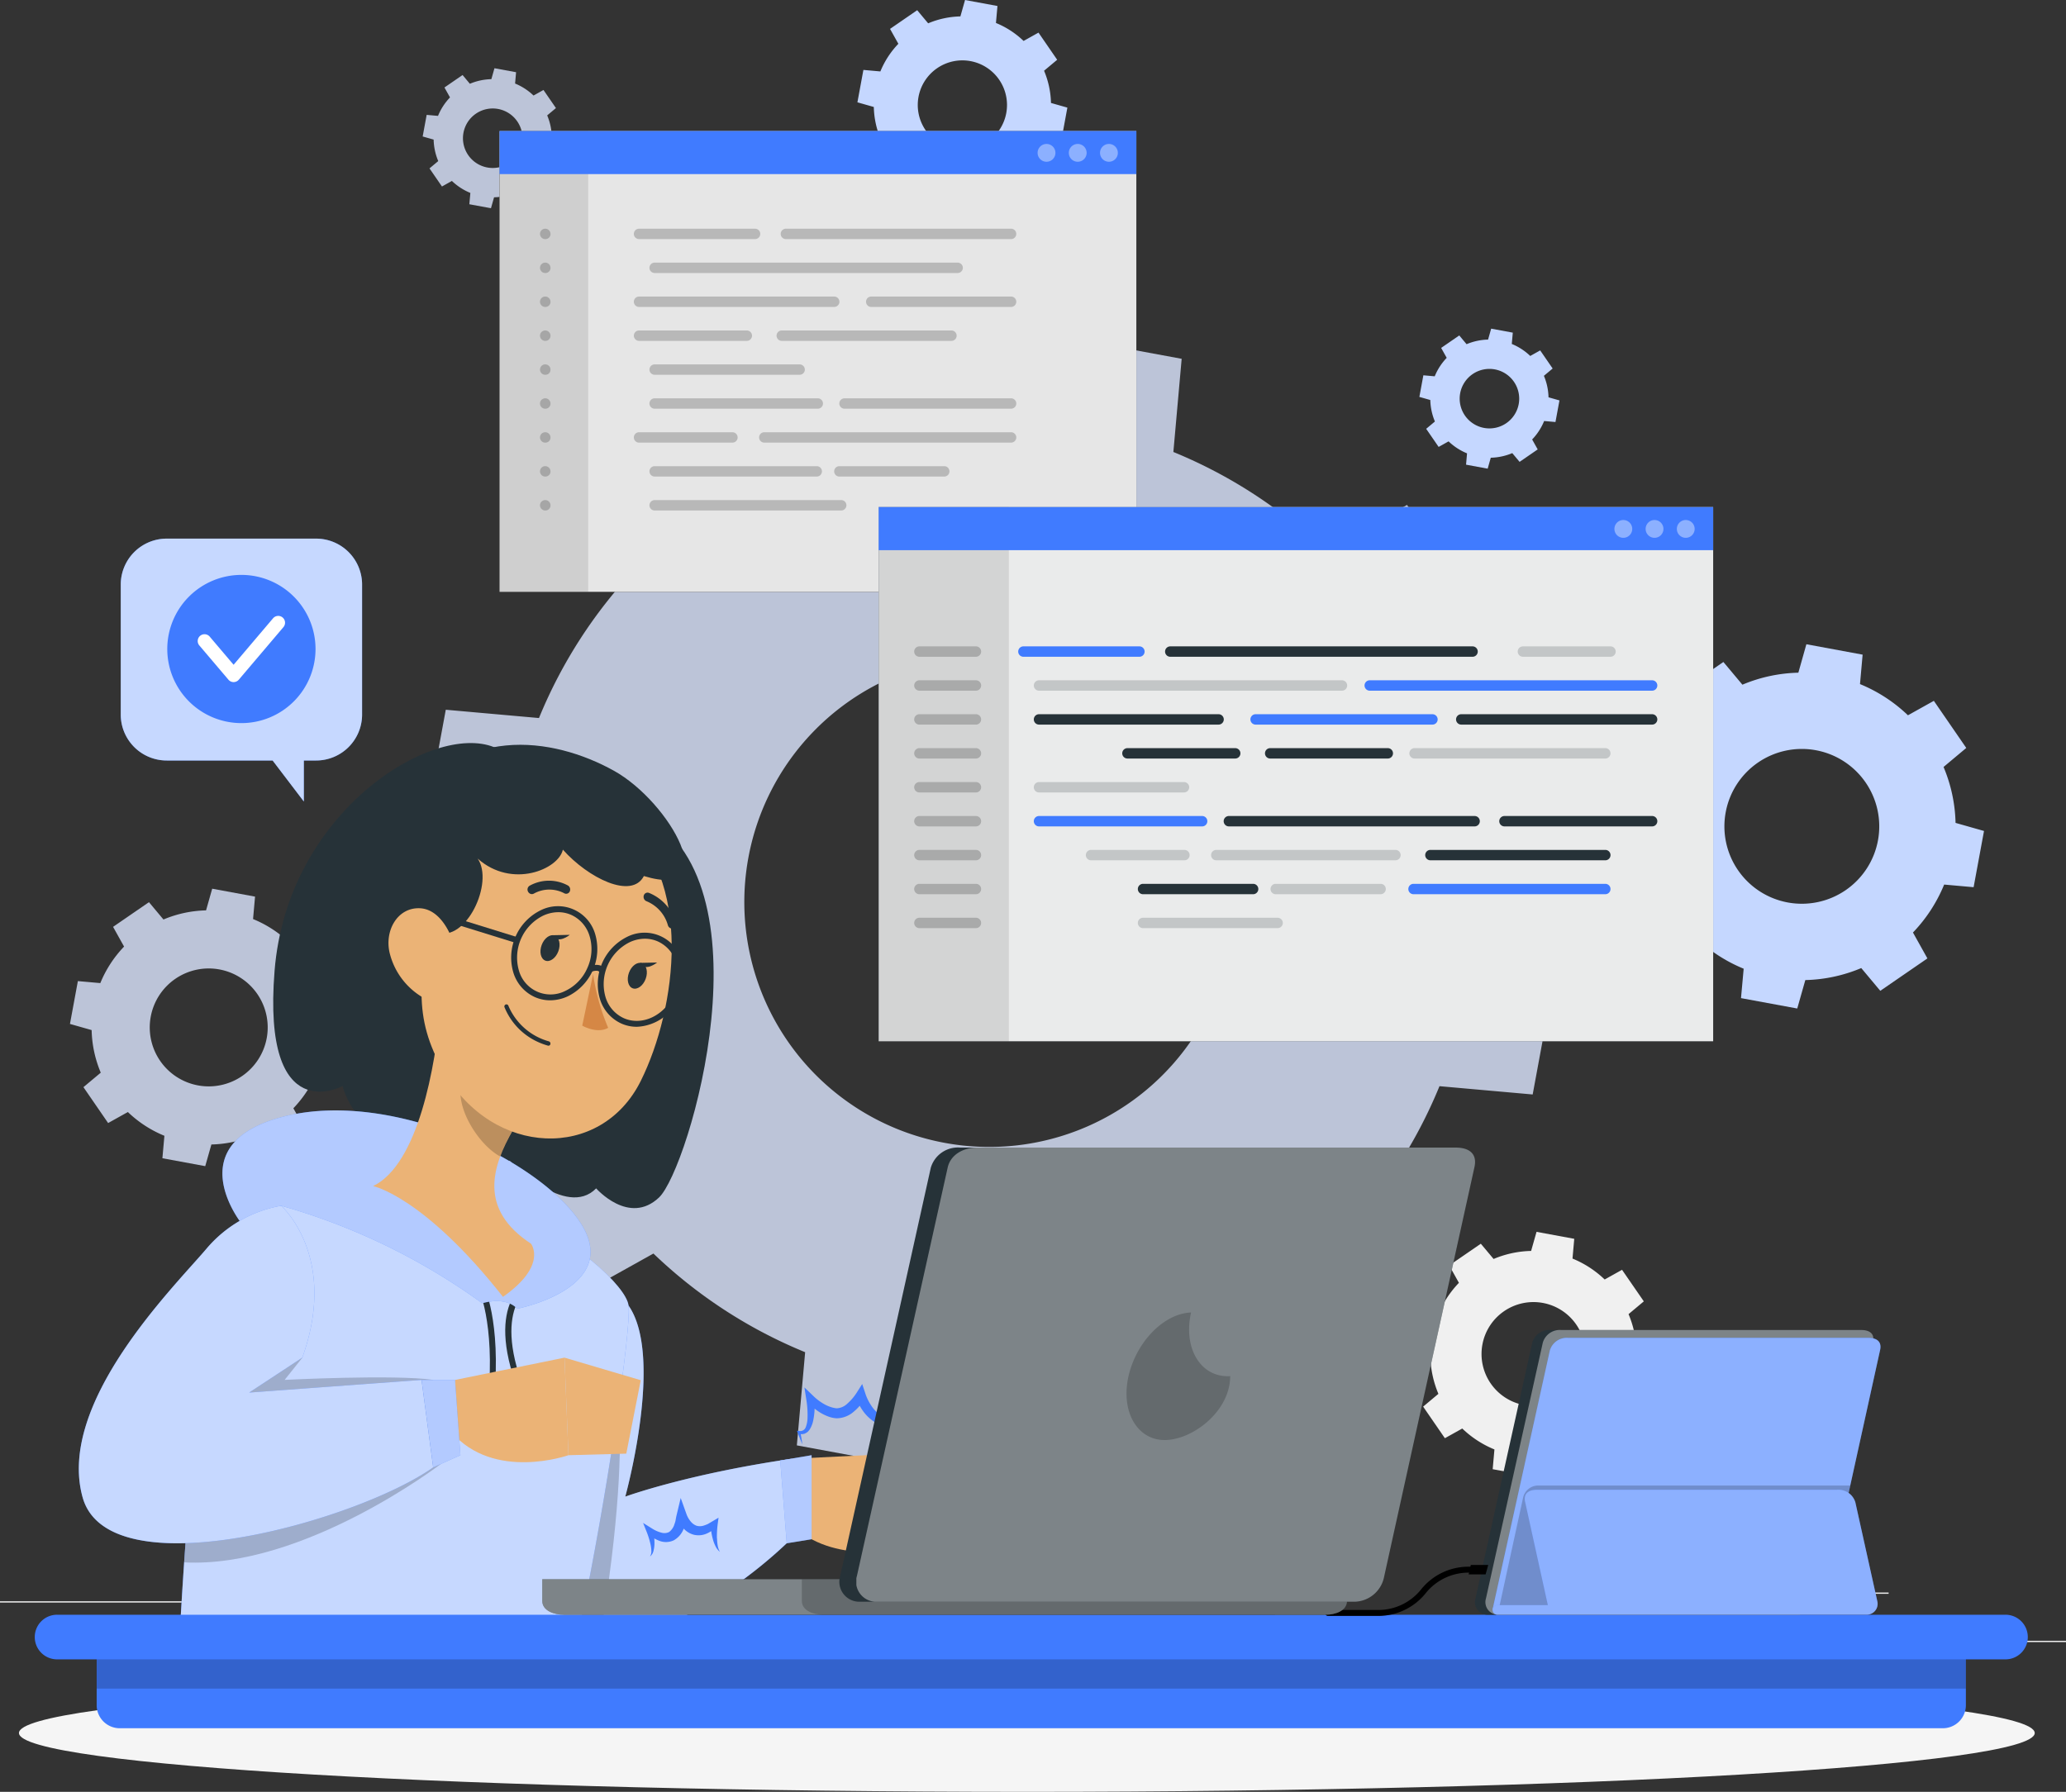 <svg xmlns="http://www.w3.org/2000/svg" xmlns:xlink="http://www.w3.org/1999/xlink" width="291" height="252.448" viewBox="0 0 291 252.448">
  <rect x="0" y="0" width="291" height="252.448" fill="#333333" stroke="none"/>
  <defs>
    <clipPath id="clip-path">
      <rect id="Rectángulo_37143" data-name="Rectángulo 37143" width="89.7" height="64.928" fill="none"/>
    </clipPath>
    <clipPath id="clip-path-2">
      <rect id="Rectángulo_37145" data-name="Rectángulo 37145" width="12.493" height="64.928" fill="none"/>
    </clipPath>
    <clipPath id="clip-path-3">
      <rect id="Rectángulo_37147" data-name="Rectángulo 37147" width="53.867" height="39.699" fill="none"/>
    </clipPath>
    <clipPath id="clip-path-4">
      <rect id="Rectángulo_37148" data-name="Rectángulo 37148" width="2.51" height="2.51" fill="none"/>
    </clipPath>
    <clipPath id="clip-path-6">
      <rect id="Rectángulo_37150" data-name="Rectángulo 37150" width="2.511" height="2.51" fill="none"/>
    </clipPath>
    <clipPath id="clip-path-7">
      <rect id="Rectángulo_37151" data-name="Rectángulo 37151" width="1.481" height="39.699" fill="none"/>
    </clipPath>
    <clipPath id="clip-path-8">
      <rect id="Rectángulo_37154" data-name="Rectángulo 37154" width="117.54" height="75.257" fill="none"/>
    </clipPath>
    <clipPath id="clip-path-9">
      <rect id="Rectángulo_37156" data-name="Rectángulo 37156" width="18.334" height="75.257" fill="none"/>
    </clipPath>
    <clipPath id="clip-path-10">
      <rect id="Rectángulo_37158" data-name="Rectángulo 37158" width="9.431" height="39.698" fill="none"/>
    </clipPath>
    <clipPath id="clip-path-11">
      <rect id="Rectángulo_37159" data-name="Rectángulo 37159" width="13.798" height="1.464" fill="none"/>
    </clipPath>
    <clipPath id="clip-path-12">
      <rect id="Rectángulo_37160" data-name="Rectángulo 37160" width="44.137" height="1.464" fill="none"/>
    </clipPath>
    <clipPath id="clip-path-13">
      <rect id="Rectángulo_37161" data-name="Rectángulo 37161" width="28.333" height="1.464" fill="none"/>
    </clipPath>
    <clipPath id="clip-path-14">
      <rect id="Rectángulo_37162" data-name="Rectángulo 37162" width="21.885" height="1.464" fill="none"/>
    </clipPath>
    <clipPath id="clip-path-15">
      <rect id="Rectángulo_37163" data-name="Rectángulo 37163" width="14.619" height="1.464" fill="none"/>
    </clipPath>
    <clipPath id="clip-path-16">
      <rect id="Rectángulo_37164" data-name="Rectángulo 37164" width="26.699" height="1.464" fill="none"/>
    </clipPath>
    <clipPath id="clip-path-17">
      <rect id="Rectángulo_37165" data-name="Rectángulo 37165" width="16.237" height="1.464" fill="none"/>
    </clipPath>
    <clipPath id="clip-path-18">
      <rect id="Rectángulo_37166" data-name="Rectángulo 37166" width="20.419" height="1.464" fill="none"/>
    </clipPath>
    <clipPath id="clip-path-22">
      <rect id="Rectángulo_37170" data-name="Rectángulo 37170" width="33.988" height="37.04" fill="none"/>
    </clipPath>
    <clipPath id="clip-path-23">
      <rect id="Rectángulo_37171" data-name="Rectángulo 37171" width="46.073" height="43.783" fill="none"/>
    </clipPath>
    <clipPath id="clip-path-24">
      <rect id="Rectángulo_37172" data-name="Rectángulo 37172" width="20.847" height="38.795" fill="none"/>
    </clipPath>
    <clipPath id="clip-path-25">
      <rect id="Rectángulo_37173" data-name="Rectángulo 37173" width="63.104" height="61.183" fill="none"/>
    </clipPath>
    <clipPath id="clip-path-26">
      <rect id="Rectángulo_37174" data-name="Rectángulo 37174" width="51.842" height="27.939" fill="none"/>
    </clipPath>
    <clipPath id="clip-path-27">
      <rect id="Rectángulo_37175" data-name="Rectángulo 37175" width="7.439" height="13.835" fill="none"/>
    </clipPath>
    <clipPath id="clip-path-28">
      <rect id="Rectángulo_37177" data-name="Rectángulo 37177" width="36.169" height="36.542" fill="none"/>
    </clipPath>
    <clipPath id="clip-path-29">
      <rect id="Rectángulo_37178" data-name="Rectángulo 37178" width="5.474" height="12.327" fill="none"/>
    </clipPath>
    <clipPath id="clip-path-30">
      <rect id="Rectángulo_37179" data-name="Rectángulo 37179" width="49.907" height="47.556" fill="none"/>
    </clipPath>
    <clipPath id="clip-path-31">
      <rect id="Rectángulo_37180" data-name="Rectángulo 37180" width="4.417" height="12.409" fill="none"/>
    </clipPath>
    <clipPath id="clip-path-32">
      <rect id="Rectángulo_37182" data-name="Rectángulo 37182" width="263.282" height="5.58" fill="none"/>
    </clipPath>
    <clipPath id="clip-path-33">
      <rect id="Rectángulo_37183" data-name="Rectángulo 37183" width="54.631" height="40.11" fill="none"/>
    </clipPath>
    <clipPath id="clip-path-34">
      <rect id="Rectángulo_37184" data-name="Rectángulo 37184" width="54.652" height="38.328" fill="none"/>
    </clipPath>
    <clipPath id="clip-path-35">
      <rect id="Rectángulo_37185" data-name="Rectángulo 37185" width="49.475" height="17.306" fill="none"/>
    </clipPath>
    <clipPath id="clip-path-36">
      <rect id="Rectángulo_37186" data-name="Rectángulo 37186" width="54.259" height="17.6" fill="none"/>
    </clipPath>
    <clipPath id="clip-path-37">
      <rect id="Rectángulo_37187" data-name="Rectángulo 37187" width="113.345" height="4.999" fill="none"/>
    </clipPath>
    <clipPath id="clip-path-38">
      <rect id="Rectángulo_37188" data-name="Rectángulo 37188" width="76.783" height="4.999" fill="none"/>
    </clipPath>
    <clipPath id="clip-path-39">
      <rect id="Rectángulo_37189" data-name="Rectángulo 37189" width="87.148" height="63.985" fill="none"/>
    </clipPath>
    <clipPath id="clip-path-40">
      <rect id="Rectángulo_37190" data-name="Rectángulo 37190" width="14.598" height="17.971" fill="none"/>
    </clipPath>
  </defs>
  <g id="Grupo_142061" data-name="Grupo 142061" transform="translate(-193.541 -1483.923)">
    <rect id="Rectángulo_37135" data-name="Rectángulo 37135" width="24.251" height="0.183" transform="translate(460.289 1715.09)" fill="#ebebeb"/>
    <rect id="Rectángulo_37136" data-name="Rectángulo 37136" width="6.365" height="0.183" transform="translate(391.28 1717.076)" fill="#ebebeb"/>
    <rect id="Rectángulo_37137" data-name="Rectángulo 37137" width="14.053" height="0.183" transform="translate(445.504 1708.291)" fill="#ebebeb"/>
    <rect id="Rectángulo_37138" data-name="Rectángulo 37138" width="31.625" height="0.183" transform="translate(193.541 1709.521)" fill="#ebebeb"/>
    <rect id="Rectángulo_37139" data-name="Rectángulo 37139" width="4.636" height="0.183" transform="translate(231.685 1709.521)" fill="#ebebeb"/>
    <rect id="Rectángulo_37140" data-name="Rectángulo 37140" width="68.588" height="0.182" transform="translate(251.392 1712.613)" fill="#ebebeb"/>
    <path id="Trazado_145110" data-name="Trazado 145110" d="M111.714,198.191l-10.138,8.479,14.446,20.994,11.542-6.44a68.058,68.058,0,0,0,21.369,13.9l-1.169,13.128,25.058,4.63,3.6-12.678a68.029,68.029,0,0,0,24.923-5.347L209.827,245l20.992-14.446-6.438-11.541a68.077,68.077,0,0,0,13.9-21.368l13.127,1.168,4.631-25.058-12.678-3.6a68.068,68.068,0,0,0-5.346-24.925l10.138-8.479-14.444-20.994-11.542,6.437a68.08,68.08,0,0,0-21.369-13.9l1.169-13.128-25.058-4.63-3.6,12.679a68.086,68.086,0,0,0-24.923,5.345L139.9,98.421l-20.994,14.446,6.437,11.544a68.049,68.049,0,0,0-13.9,21.367l-13.127-1.169-4.631,25.058,12.681,3.6a68.067,68.067,0,0,0,5.346,24.923M140.94,165.44A34.5,34.5,0,1,1,168.6,205.632,34.5,34.5,0,0,1,140.94,165.44" transform="translate(158.014 1439.308)" fill="#bcc4d8"/>
    <path id="Trazado_145111" data-name="Trazado 145111" d="M342.922,201.643l7.922,1.463,1.137-4.007a21.516,21.516,0,0,0,7.879-1.691l2.681,3.206,6.636-4.567-2.035-3.648a21.514,21.514,0,0,0,4.394-6.755l4.149.37,1.464-7.921-4.007-1.138a21.532,21.532,0,0,0-1.691-7.879l3.2-2.68-4.567-6.637-3.648,2.035a21.515,21.515,0,0,0-6.754-4.394l.37-4.149-7.922-1.465L351,155.794a21.552,21.552,0,0,0-7.88,1.69l-2.68-3.2-6.636,4.567,2.035,3.649a21.512,21.512,0,0,0-4.394,6.754l-4.149-.369-1.464,7.921,4.008,1.138a21.514,21.514,0,0,0,1.689,7.878l-3.2,2.681,4.566,6.637,3.648-2.036a21.522,21.522,0,0,0,6.755,4.394Zm-2.157-26.178a10.905,10.905,0,1,1,8.742,12.7,10.9,10.9,0,0,1-8.742-12.7" transform="translate(95.843 1422.904)" fill="#c5d7ff"/>
    <path id="Trazado_145112" data-name="Trazado 145112" d="M40.731,236.8l6.034,1.114.867-3.052a16.4,16.4,0,0,0,6-1.288l2.042,2.442,5.055-3.479-1.551-2.779a16.391,16.391,0,0,0,3.348-5.146l3.16.282L66.8,218.86l-3.052-.867a16.393,16.393,0,0,0-1.288-6L64.9,209.95l-3.479-5.056-2.779,1.55A16.409,16.409,0,0,0,53.5,203.1l.282-3.16-6.035-1.116-.866,3.053a16.41,16.41,0,0,0-6,1.287l-2.042-2.441L33.783,204.2l1.551,2.779a16.363,16.363,0,0,0-3.347,5.145l-3.162-.282-1.114,6.035,3.053.866a16.38,16.38,0,0,0,1.286,6l-2.441,2.041,3.479,5.056,2.779-1.551a16.4,16.4,0,0,0,5.147,3.347Zm-1.643-19.941a8.307,8.307,0,1,1,6.659,9.678,8.307,8.307,0,0,1-6.659-9.678" transform="translate(175.684 1410.306)" fill="#bcc4d8"/>
    <path id="Trazado_145113" data-name="Trazado 145113" d="M189.042,56.554l4.566.843.655-2.31a12.41,12.41,0,0,0,4.541-.974l1.545,1.847,3.825-2.632L203,51.226a12.4,12.4,0,0,0,2.533-3.893l2.392.213.843-4.565-2.309-.656a12.42,12.42,0,0,0-.975-4.54l1.847-1.545L204.7,32.414l-2.1,1.173a12.378,12.378,0,0,0-3.893-2.532l.213-2.391-4.565-.844-.655,2.31a12.422,12.422,0,0,0-4.541.974l-1.545-1.847-3.825,2.632,1.173,2.1a12.4,12.4,0,0,0-2.533,3.893l-2.391-.213-.844,4.565,2.31.656a12.4,12.4,0,0,0,.974,4.54l-1.847,1.545L183.26,52.8l2.1-1.173a12.409,12.409,0,0,0,3.894,2.532ZM187.8,41.467a6.285,6.285,0,1,1,5.037,7.323,6.284,6.284,0,0,1-5.037-7.323" transform="translate(135.115 1456.104)" fill="#c5d7ff"/>
    <path id="Trazado_145114" data-name="Trazado 145114" d="M293.879,110.223l3.045.562.437-1.541a8.285,8.285,0,0,0,3.028-.649l1.031,1.232,2.55-1.755-.782-1.4a8.269,8.269,0,0,0,1.689-2.6l1.595.142.562-3.044-1.541-.437a8.255,8.255,0,0,0-.649-3.028l1.232-1.031-1.756-2.551-1.4.783a8.286,8.286,0,0,0-2.6-1.689l.142-1.595-3.045-.563-.437,1.541a8.291,8.291,0,0,0-3.028.649l-1.03-1.232-2.551,1.756.782,1.4a8.263,8.263,0,0,0-1.688,2.6l-1.6-.142-.562,3.045,1.541.437a8.261,8.261,0,0,0,.649,3.028l-1.231,1.03,1.755,2.551,1.4-.783a8.269,8.269,0,0,0,2.6,1.689Zm-.829-10.062a4.192,4.192,0,1,1,3.36,4.883,4.192,4.192,0,0,1-3.36-4.883" transform="translate(106.159 1439.167)" fill="#c5d7ff"/>
    <path id="Trazado_145115" data-name="Trazado 145115" d="M102.138,60.11l3.045.562.437-1.541a8.285,8.285,0,0,0,3.028-.649l1.031,1.232,2.55-1.756-.782-1.4a8.27,8.27,0,0,0,1.689-2.6l1.595.142.562-3.044-1.541-.437a8.255,8.255,0,0,0-.649-3.028l1.232-1.031L112.58,44.01l-1.4.783a8.286,8.286,0,0,0-2.6-1.689l.142-1.595-3.045-.563-.437,1.541a8.288,8.288,0,0,0-3.028.649l-1.03-1.232L98.632,43.66l.782,1.4a8.263,8.263,0,0,0-1.688,2.6l-1.6-.142-.562,3.045L97.109,51a8.261,8.261,0,0,0,.649,3.028l-1.232,1.03,1.755,2.551,1.4-.783a8.269,8.269,0,0,0,2.6,1.689Zm-.829-10.062a4.192,4.192,0,1,1,3.36,4.883,4.191,4.191,0,0,1-3.36-4.883" transform="translate(157.511 1452.589)" fill="#bcc4d8"/>
    <path id="Trazado_145116" data-name="Trazado 145116" d="M288.431,282.393a14.4,14.4,0,0,0,1.133,5.284l-2.15,1.8,3.063,4.451,2.448-1.366a14.42,14.42,0,0,0,4.531,2.947l-.247,2.784,5.313.982.762-2.689a14.419,14.419,0,0,0,5.285-1.133l1.8,2.15,4.451-3.063-1.365-2.448a14.442,14.442,0,0,0,2.947-4.531l2.784.247.981-5.313-2.688-.763a14.436,14.436,0,0,0-1.133-5.285l2.15-1.8L315.43,270.2l-2.447,1.365a14.437,14.437,0,0,0-4.531-2.948l.247-2.783-5.313-.982-.763,2.689a14.435,14.435,0,0,0-5.285,1.133l-1.8-2.149-4.451,3.062,1.366,2.448a14.43,14.43,0,0,0-2.948,4.531l-2.784-.247-.981,5.313Zm7.33-1.66a7.315,7.315,0,1,1,5.864,8.522,7.315,7.315,0,0,1-5.864-8.522" transform="translate(106.579 1392.623)" fill="#f0f0f0"/>
    <path id="Trazado_145117" data-name="Trazado 145117" d="M73.087,294.756c1.173.357,1.709,1.1,1.709,2.858V301.7a1.679,1.679,0,0,0,1.862,1.888h.461V306.7h-1.48c-3.189,0-4.821-1.633-4.821-4.567v-4.616a1.046,1.046,0,0,0-1.123-1.2h-.842V293.2h.842a1.046,1.046,0,0,0,1.123-1.2v-4.618c0-2.933,1.633-4.566,4.821-4.566h1.48v3.112h-.461a1.678,1.678,0,0,0-1.862,1.888V291.9c0,1.761-.536,2.5-1.709,2.858" transform="translate(164.666 1387.812)" fill="#e0e0e0"/>
    <path id="Trazado_145118" data-name="Trazado 145118" d="M99.327,293.2v3.112h-.843a1.046,1.046,0,0,0-1.123,1.2v4.617c0,2.934-1.632,4.567-4.821,4.567H91.06v-3.112h.46a1.678,1.678,0,0,0,1.862-1.888v-4.082c0-1.761.536-2.5,1.709-2.858-1.173-.357-1.709-1.1-1.709-2.857v-4.083a1.678,1.678,0,0,0-1.862-1.888h-.46v-3.112h1.48c3.189,0,4.821,1.633,4.821,4.566V292a1.045,1.045,0,0,0,1.123,1.2Z" transform="translate(158.718 1387.812)" fill="#e0e0e0"/>
    <path id="Trazado_145119" data-name="Trazado 145119" d="M301.828,358.254c0,4.579-63.559,8.291-141.962,8.291S17.9,362.833,17.9,358.254s63.559-8.29,141.962-8.29,141.962,3.712,141.962,8.29" transform="translate(178.311 1369.828)" fill="#f5f5f5"/>
    <rect id="Rectángulo_37141" data-name="Rectángulo 37141" width="89.7" height="64.928" transform="translate(263.898 1502.381)"/>
    <g id="Grupo_141568" data-name="Grupo 141568" transform="translate(263.898 1502.381)" opacity="0.9" style="isolation: isolate">
      <g id="Grupo_141567" data-name="Grupo 141567">
        <g id="Grupo_141566" data-name="Grupo 141566" clip-path="url(#clip-path)">
          <rect id="Rectángulo_37142" data-name="Rectángulo 37142" width="89.7" height="64.928" transform="translate(0)" fill="#fff"/>
        </g>
      </g>
    </g>
    <g id="Grupo_141571" data-name="Grupo 141571" transform="translate(263.898 1502.381)" opacity="0.1">
      <g id="Grupo_141570" data-name="Grupo 141570">
        <g id="Grupo_141569" data-name="Grupo 141569" clip-path="url(#clip-path-2)">
          <rect id="Rectángulo_37144" data-name="Rectángulo 37144" width="12.493" height="64.928"/>
        </g>
      </g>
    </g>
    <rect id="Rectángulo_37146" data-name="Rectángulo 37146" width="89.7" height="6.07" transform="translate(263.898 1502.381)" fill="#407bff"/>
    <g id="Grupo_141574" data-name="Grupo 141574" transform="translate(282.82 1516.145)" opacity="0.2">
      <g id="Grupo_141573" data-name="Grupo 141573">
        <g id="Grupo_141572" data-name="Grupo 141572" clip-path="url(#clip-path-3)">
          <path id="Trazado_145120" data-name="Trazado 145120" d="M153.26,73.291H136.92a.732.732,0,0,1,0-1.464h16.34a.732.732,0,0,1,0,1.464" transform="translate(-136.188 -71.827)"/>
          <path id="Trazado_145121" data-name="Trazado 145121" d="M196.889,73.291H165.171a.732.732,0,0,1,0-1.464h31.717a.732.732,0,1,1,0,1.464" transform="translate(-143.754 -71.827)"/>
          <path id="Trazado_145122" data-name="Trazado 145122" d="M182.6,79.818H139.922a.732.732,0,0,1,0-1.464H182.6a.732.732,0,0,1,0,1.464" transform="translate(-136.992 -73.575)"/>
          <path id="Trazado_145123" data-name="Trazado 145123" d="M164.412,86.346H136.92a.732.732,0,0,1,0-1.464h27.492a.732.732,0,1,1,0,1.464" transform="translate(-136.188 -75.323)"/>
          <path id="Trazado_145124" data-name="Trazado 145124" d="M201.286,86.346h-19.7a.732.732,0,1,1,0-1.464h19.7a.732.732,0,1,1,0,1.464" transform="translate(-148.151 -75.323)"/>
          <path id="Trazado_145125" data-name="Trazado 145125" d="M152.1,92.873H136.92a.732.732,0,0,1,0-1.464H152.1a.732.732,0,0,1,0,1.464" transform="translate(-136.188 -77.071)"/>
          <path id="Trazado_145126" data-name="Trazado 145126" d="M188.276,92.873h-23.9a.732.732,0,1,1,0-1.464h23.9a.732.732,0,1,1,0,1.464" transform="translate(-143.542 -77.071)"/>
          <path id="Trazado_145127" data-name="Trazado 145127" d="M160.343,99.4H139.922a.732.732,0,0,1,0-1.464h20.421a.732.732,0,1,1,0,1.464" transform="translate(-136.992 -78.82)"/>
          <path id="Trazado_145128" data-name="Trazado 145128" d="M162.9,105.928H139.922a.732.732,0,0,1,0-1.464H162.9a.732.732,0,0,1,0,1.464" transform="translate(-136.992 -80.568)"/>
          <path id="Trazado_145129" data-name="Trazado 145129" d="M199.908,105.928H176.446a.732.732,0,1,1,0-1.464h23.462a.732.732,0,1,1,0,1.464" transform="translate(-146.774 -80.568)"/>
          <path id="Trazado_145130" data-name="Trazado 145130" d="M150.074,112.455H136.92a.732.732,0,0,1,0-1.464h13.154a.732.732,0,0,1,0,1.464" transform="translate(-136.188 -82.316)"/>
          <path id="Trazado_145131" data-name="Trazado 145131" d="M195.776,112.455H161.017a.732.732,0,1,1,0-1.464h34.759a.732.732,0,1,1,0,1.464" transform="translate(-142.642 -82.316)"/>
          <path id="Trazado_145132" data-name="Trazado 145132" d="M162.754,118.983H139.922a.732.732,0,0,1,0-1.464h22.832a.732.732,0,0,1,0,1.464" transform="translate(-136.992 -84.064)"/>
          <path id="Trazado_145133" data-name="Trazado 145133" d="M190.23,118.983H175.457a.732.732,0,0,1,0-1.464H190.23a.732.732,0,1,1,0,1.464" transform="translate(-146.509 -84.064)"/>
          <path id="Trazado_145134" data-name="Trazado 145134" d="M166.2,125.511H139.922a.732.732,0,0,1,0-1.464H166.2a.732.732,0,1,1,0,1.464" transform="translate(-136.992 -85.812)"/>
        </g>
      </g>
    </g>
    <g id="Grupo_141577" data-name="Grupo 141577" transform="translate(348.482 1504.203)" opacity="0.4">
      <g id="Grupo_141576" data-name="Grupo 141576">
        <g id="Grupo_141575" data-name="Grupo 141575" clip-path="url(#clip-path-4)">
          <path id="Trazado_145135" data-name="Trazado 145135" d="M225.867,56.772a1.255,1.255,0,1,0,1.254-1.255,1.254,1.254,0,0,0-1.254,1.255" transform="translate(-225.867 -55.517)" fill="#fff"/>
        </g>
      </g>
    </g>
    <g id="Grupo_141580" data-name="Grupo 141580" transform="translate(344.086 1504.203)" opacity="0.4">
      <g id="Grupo_141579" data-name="Grupo 141579">
        <g id="Grupo_141578" data-name="Grupo 141578" clip-path="url(#clip-path-4)">
          <path id="Trazado_145136" data-name="Trazado 145136" d="M219.863,56.772a1.255,1.255,0,1,0,1.255-1.255,1.255,1.255,0,0,0-1.255,1.255" transform="translate(-219.863 -55.517)" fill="#fff"/>
        </g>
      </g>
    </g>
    <g id="Grupo_141583" data-name="Grupo 141583" transform="translate(339.69 1504.203)" opacity="0.4">
      <g id="Grupo_141582" data-name="Grupo 141582">
        <g id="Grupo_141581" data-name="Grupo 141581" clip-path="url(#clip-path-6)">
          <path id="Trazado_145137" data-name="Trazado 145137" d="M213.859,56.772a1.255,1.255,0,1,0,1.255-1.255,1.255,1.255,0,0,0-1.255,1.255" transform="translate(-213.859 -55.517)" fill="#fff"/>
        </g>
      </g>
    </g>
    <g id="Grupo_141586" data-name="Grupo 141586" transform="translate(269.599 1516.145)" opacity="0.2">
      <g id="Grupo_141585" data-name="Grupo 141585">
        <g id="Grupo_141584" data-name="Grupo 141584" clip-path="url(#clip-path-7)">
          <path id="Trazado_145138" data-name="Trazado 145138" d="M118.9,73.291h-.034a.732.732,0,0,1,0-1.464.747.747,0,0,1,.749.732.718.718,0,0,1-.715.732" transform="translate(-118.131 -71.827)"/>
          <path id="Trazado_145139" data-name="Trazado 145139" d="M118.9,79.818h-.034a.732.732,0,0,1,0-1.464.747.747,0,0,1,.749.732.718.718,0,0,1-.715.732" transform="translate(-118.131 -73.575)"/>
          <path id="Trazado_145140" data-name="Trazado 145140" d="M118.9,86.346h-.034a.732.732,0,0,1,0-1.464.747.747,0,0,1,.749.732.718.718,0,0,1-.715.732" transform="translate(-118.131 -75.323)"/>
          <path id="Trazado_145141" data-name="Trazado 145141" d="M118.9,92.873h-.034a.732.732,0,0,1,0-1.464.747.747,0,0,1,.749.732.718.718,0,0,1-.715.732" transform="translate(-118.131 -77.071)"/>
          <path id="Trazado_145142" data-name="Trazado 145142" d="M118.9,99.4h-.034a.732.732,0,0,1,0-1.464.747.747,0,0,1,.749.732.718.718,0,0,1-.715.732" transform="translate(-118.131 -78.82)"/>
          <path id="Trazado_145143" data-name="Trazado 145143" d="M118.9,105.928h-.034a.732.732,0,0,1,0-1.464.747.747,0,0,1,.749.732.718.718,0,0,1-.715.732" transform="translate(-118.131 -80.568)"/>
          <path id="Trazado_145144" data-name="Trazado 145144" d="M118.9,112.455h-.034a.732.732,0,1,1,0-1.464.747.747,0,0,1,.749.732.718.718,0,0,1-.715.732" transform="translate(-118.131 -82.316)"/>
          <path id="Trazado_145145" data-name="Trazado 145145" d="M118.9,118.983h-.034a.732.732,0,0,1,0-1.464.747.747,0,0,1,.749.732.718.718,0,0,1-.715.732" transform="translate(-118.131 -84.064)"/>
          <path id="Trazado_145146" data-name="Trazado 145146" d="M118.9,125.511h-.034a.732.732,0,0,1,0-1.464.747.747,0,0,1,.749.732.718.718,0,0,1-.715.732" transform="translate(-118.131 -85.812)"/>
        </g>
      </g>
    </g>
    <rect id="Rectángulo_37152" data-name="Rectángulo 37152" width="117.54" height="75.258" transform="translate(317.304 1555.364)" fill="#263238"/>
    <g id="Grupo_141589" data-name="Grupo 141589" transform="translate(317.304 1555.365)" opacity="0.9" style="isolation: isolate">
      <g id="Grupo_141588" data-name="Grupo 141588">
        <g id="Grupo_141587" data-name="Grupo 141587" clip-path="url(#clip-path-8)">
          <rect id="Rectángulo_37153" data-name="Rectángulo 37153" width="117.54" height="75.258" transform="translate(0 -0.001)" fill="#fff"/>
        </g>
      </g>
    </g>
    <g id="Grupo_141592" data-name="Grupo 141592" transform="translate(317.304 1555.365)" opacity="0.1">
      <g id="Grupo_141591" data-name="Grupo 141591">
        <g id="Grupo_141590" data-name="Grupo 141590" clip-path="url(#clip-path-9)">
          <rect id="Rectángulo_37155" data-name="Rectángulo 37155" width="18.335" height="75.258" transform="translate(-0.001 -0.001)"/>
        </g>
      </g>
    </g>
    <rect id="Rectángulo_37157" data-name="Rectángulo 37157" width="117.54" height="6.07" transform="translate(317.304 1555.365)" fill="#407bff"/>
    <g id="Grupo_141595" data-name="Grupo 141595" transform="translate(322.305 1574.989)" opacity="0.2">
      <g id="Grupo_141594" data-name="Grupo 141594">
        <g id="Grupo_141593" data-name="Grupo 141593" clip-path="url(#clip-path-10)">
          <path id="Trazado_145147" data-name="Trazado 145147" d="M198.814,153.659h-7.965a.732.732,0,1,1,0-1.464h7.965a.732.732,0,1,1,0,1.464" transform="translate(-190.115 -152.195)"/>
          <path id="Trazado_145148" data-name="Trazado 145148" d="M198.814,160.186h-7.965a.732.732,0,1,1,0-1.464h7.965a.732.732,0,1,1,0,1.464" transform="translate(-190.115 -153.943)"/>
          <path id="Trazado_145149" data-name="Trazado 145149" d="M198.814,166.713h-7.965a.732.732,0,1,1,0-1.464h7.965a.732.732,0,1,1,0,1.464" transform="translate(-190.115 -155.691)"/>
          <path id="Trazado_145150" data-name="Trazado 145150" d="M198.814,173.241h-7.965a.732.732,0,1,1,0-1.464h7.965a.732.732,0,1,1,0,1.464" transform="translate(-190.115 -157.439)"/>
          <path id="Trazado_145151" data-name="Trazado 145151" d="M198.814,179.768h-7.965a.732.732,0,1,1,0-1.464h7.965a.732.732,0,1,1,0,1.464" transform="translate(-190.115 -159.187)"/>
          <path id="Trazado_145152" data-name="Trazado 145152" d="M198.814,186.3h-7.965a.732.732,0,1,1,0-1.464h7.965a.732.732,0,1,1,0,1.464" transform="translate(-190.115 -160.936)"/>
          <path id="Trazado_145153" data-name="Trazado 145153" d="M198.814,192.823h-7.965a.732.732,0,1,1,0-1.464h7.965a.732.732,0,1,1,0,1.464" transform="translate(-190.115 -162.684)"/>
          <path id="Trazado_145154" data-name="Trazado 145154" d="M198.814,199.351h-7.965a.732.732,0,1,1,0-1.464h7.965a.732.732,0,1,1,0,1.464" transform="translate(-190.115 -164.432)"/>
          <path id="Trazado_145155" data-name="Trazado 145155" d="M198.814,205.878h-7.965a.732.732,0,1,1,0-1.464h7.965a.732.732,0,1,1,0,1.464" transform="translate(-190.115 -166.18)"/>
        </g>
      </g>
    </g>
    <path id="Trazado_145156" data-name="Trazado 145156" d="M227.2,153.659H210.86a.732.732,0,1,1,0-1.464H227.2a.732.732,0,0,1,0,1.464" transform="translate(126.83 1422.794)" fill="#407bff"/>
    <path id="Trazado_145157" data-name="Trazado 145157" d="M281.69,153.659H239.111a.732.732,0,1,1,0-1.464H281.69a.732.732,0,1,1,0,1.464" transform="translate(119.264 1422.794)" fill="#263238"/>
    <g id="Grupo_141598" data-name="Grupo 141598" transform="translate(407.319 1574.989)" opacity="0.2">
      <g id="Grupo_141597" data-name="Grupo 141597">
        <g id="Grupo_141596" data-name="Grupo 141596" clip-path="url(#clip-path-11)">
          <path id="Trazado_145158" data-name="Trazado 145158" d="M319.292,153.659H306.957a.732.732,0,1,1,0-1.464h12.334a.732.732,0,0,1,0,1.464" transform="translate(-306.226 -152.195)" fill="#263238"/>
        </g>
      </g>
    </g>
    <g id="Grupo_141601" data-name="Grupo 141601" transform="translate(339.156 1579.768)" opacity="0.2">
      <g id="Grupo_141600" data-name="Grupo 141600">
        <g id="Grupo_141599" data-name="Grupo 141599" clip-path="url(#clip-path-12)">
          <path id="Trazado_145159" data-name="Trazado 145159" d="M256.535,160.186H213.862a.732.732,0,1,1,0-1.464h42.673a.732.732,0,1,1,0,1.464" transform="translate(-213.13 -158.722)" fill="#263238"/>
        </g>
      </g>
    </g>
    <path id="Trazado_145160" data-name="Trazado 145160" d="M317.26,160.186H277.485a.732.732,0,1,1,0-1.464H317.26a.732.732,0,0,1,0,1.464" transform="translate(108.986 1421.046)" fill="#407bff"/>
    <path id="Trazado_145161" data-name="Trazado 145161" d="M239.156,166.713H213.862a.732.732,0,1,1,0-1.464h25.294a.732.732,0,0,1,0,1.464" transform="translate(126.026 1419.298)" fill="#263238"/>
    <path id="Trazado_145162" data-name="Trazado 145162" d="M280.439,166.713h-24.91a.732.732,0,1,1,0-1.464h24.91a.732.732,0,1,1,0,1.464" transform="translate(114.867 1419.298)" fill="#407bff"/>
    <path id="Trazado_145163" data-name="Trazado 145163" d="M321.974,166.713H295.089a.732.732,0,1,1,0-1.464h26.885a.732.732,0,0,1,0,1.464" transform="translate(104.272 1419.298)" fill="#263238"/>
    <path id="Trazado_145164" data-name="Trazado 145164" d="M246.055,173.241H230.873a.732.732,0,1,1,0-1.464h15.182a.732.732,0,1,1,0,1.464" transform="translate(121.47 1417.55)" fill="#263238"/>
    <path id="Trazado_145165" data-name="Trazado 145165" d="M274.9,173.241H258.332a.732.732,0,1,1,0-1.464H274.9a.732.732,0,0,1,0,1.464" transform="translate(114.116 1417.55)" fill="#263238"/>
    <g id="Grupo_141604" data-name="Grupo 141604" transform="translate(392.052 1589.327)" opacity="0.2">
      <g id="Grupo_141603" data-name="Grupo 141603">
        <g id="Grupo_141602" data-name="Grupo 141602" clip-path="url(#clip-path-13)">
          <path id="Trazado_145166" data-name="Trazado 145166" d="M312.975,173.241H286.107a.732.732,0,0,1,0-1.464h26.868a.732.732,0,0,1,0,1.464" transform="translate(-285.375 -171.777)" fill="#263238"/>
        </g>
      </g>
    </g>
    <g id="Grupo_141607" data-name="Grupo 141607" transform="translate(339.156 1594.106)" opacity="0.2">
      <g id="Grupo_141606" data-name="Grupo 141606">
        <g id="Grupo_141605" data-name="Grupo 141605" clip-path="url(#clip-path-14)">
          <path id="Trazado_145167" data-name="Trazado 145167" d="M234.283,179.768H213.862a.732.732,0,1,1,0-1.464h20.421a.732.732,0,0,1,0,1.464" transform="translate(-213.13 -178.304)" fill="#263238"/>
        </g>
      </g>
    </g>
    <path id="Trazado_145168" data-name="Trazado 145168" d="M236.839,186.3H213.862a.732.732,0,1,1,0-1.464h22.977a.732.732,0,1,1,0,1.464" transform="translate(126.026 1414.053)" fill="#407bff"/>
    <path id="Trazado_145169" data-name="Trazado 145169" d="M285,186.3H250.386a.732.732,0,1,1,0-1.464H285a.732.732,0,0,1,0,1.464" transform="translate(116.244 1414.053)" fill="#263238"/>
    <path id="Trazado_145170" data-name="Trazado 145170" d="M324.2,186.3H303.4a.732.732,0,0,1,0-1.464h20.8a.732.732,0,0,1,0,1.464" transform="translate(102.047 1414.053)" fill="#263238"/>
    <g id="Grupo_141610" data-name="Grupo 141610" transform="translate(346.482 1603.664)" opacity="0.2">
      <g id="Grupo_141609" data-name="Grupo 141609">
        <g id="Grupo_141608" data-name="Grupo 141608" clip-path="url(#clip-path-15)">
          <path id="Trazado_145171" data-name="Trazado 145171" d="M237.023,192.823H223.869a.732.732,0,0,1,0-1.464h13.154a.732.732,0,0,1,0,1.464" transform="translate(-223.136 -191.359)" fill="#263238"/>
        </g>
      </g>
    </g>
    <g id="Grupo_141613" data-name="Grupo 141613" transform="translate(364.125 1603.664)" opacity="0.2">
      <g id="Grupo_141612" data-name="Grupo 141612">
        <g id="Grupo_141611" data-name="Grupo 141611" clip-path="url(#clip-path-16)">
          <path id="Trazado_145172" data-name="Trazado 145172" d="M273.2,192.823H247.965a.732.732,0,0,1,0-1.464H273.2a.732.732,0,1,1,0,1.464" transform="translate(-247.233 -191.359)" fill="#263238"/>
        </g>
      </g>
    </g>
    <path id="Trazado_145173" data-name="Trazado 145173" d="M313.792,192.823H289.156a.732.732,0,1,1,0-1.464h24.636a.732.732,0,0,1,0,1.464" transform="translate(105.861 1412.305)" fill="#263238"/>
    <path id="Trazado_145174" data-name="Trazado 145174" d="M249.38,199.351H233.874a.732.732,0,0,1,0-1.464H249.38a.732.732,0,1,1,0,1.464" transform="translate(120.666 1410.557)" fill="#263238"/>
    <g id="Grupo_141616" data-name="Grupo 141616" transform="translate(372.5 1608.443)" opacity="0.2">
      <g id="Grupo_141615" data-name="Grupo 141615">
        <g id="Grupo_141614" data-name="Grupo 141614" clip-path="url(#clip-path-17)">
          <path id="Trazado_145175" data-name="Trazado 145175" d="M274.176,199.351H259.4a.732.732,0,1,1,0-1.464h14.772a.732.732,0,0,1,0,1.464" transform="translate(-258.671 -197.886)" fill="#263238"/>
        </g>
      </g>
    </g>
    <path id="Trazado_145176" data-name="Trazado 145176" d="M312.922,199.351H285.909a.732.732,0,0,1,0-1.464h27.013a.732.732,0,0,1,0,1.464" transform="translate(106.73 1410.557)" fill="#407bff"/>
    <g id="Grupo_141619" data-name="Grupo 141619" transform="translate(353.809 1613.223)" opacity="0.2">
      <g id="Grupo_141618" data-name="Grupo 141618">
        <g id="Grupo_141617" data-name="Grupo 141617" clip-path="url(#clip-path-18)">
          <path id="Trazado_145177" data-name="Trazado 145177" d="M252.83,205.878H233.874a.732.732,0,0,1,0-1.464H252.83a.732.732,0,1,1,0,1.464" transform="translate(-233.143 -204.414)" fill="#263238"/>
        </g>
      </g>
    </g>
    <g id="Grupo_141622" data-name="Grupo 141622" transform="translate(429.727 1557.186)" opacity="0.4">
      <g id="Grupo_141621" data-name="Grupo 141621">
        <g id="Grupo_141620" data-name="Grupo 141620" clip-path="url(#clip-path-4)">
          <path id="Trazado_145178" data-name="Trazado 145178" d="M336.83,129.135a1.255,1.255,0,1,0,1.255-1.255,1.255,1.255,0,0,0-1.255,1.255" transform="translate(-336.83 -127.88)" fill="#fff"/>
        </g>
      </g>
    </g>
    <g id="Grupo_141625" data-name="Grupo 141625" transform="translate(425.331 1557.186)" opacity="0.4">
      <g id="Grupo_141624" data-name="Grupo 141624">
        <g id="Grupo_141623" data-name="Grupo 141623" clip-path="url(#clip-path-6)">
          <path id="Trazado_145179" data-name="Trazado 145179" d="M330.826,129.135a1.255,1.255,0,1,0,1.255-1.255,1.255,1.255,0,0,0-1.255,1.255" transform="translate(-330.826 -127.88)" fill="#fff"/>
        </g>
      </g>
    </g>
    <g id="Grupo_141628" data-name="Grupo 141628" transform="translate(420.935 1557.186)" opacity="0.4">
      <g id="Grupo_141627" data-name="Grupo 141627">
        <g id="Grupo_141626" data-name="Grupo 141626" clip-path="url(#clip-path-6)">
          <path id="Trazado_145180" data-name="Trazado 145180" d="M324.822,129.135a1.255,1.255,0,1,0,1.255-1.255,1.255,1.255,0,0,0-1.255,1.255" transform="translate(-324.822 -127.88)" fill="#fff"/>
        </g>
      </g>
    </g>
    <path id="Trazado_145181" data-name="Trazado 145181" d="M64.993,131.463H43.959a6.477,6.477,0,0,0-6.477,6.477v18.306a6.476,6.476,0,0,0,6.477,6.477H58.872l4.4,5.78v-5.78h1.726a6.476,6.476,0,0,0,6.477-6.477V137.94a6.477,6.477,0,0,0-6.477-6.477" transform="translate(173.067 1428.346)" fill="#407bff"/>
    <g id="Grupo_141631" data-name="Grupo 141631" transform="translate(210.549 1559.809)" opacity="0.7">
      <g id="Grupo_141630" data-name="Grupo 141630">
        <g id="Grupo_141629" data-name="Grupo 141629" clip-path="url(#clip-path-22)">
          <path id="Trazado_145182" data-name="Trazado 145182" d="M64.993,131.463H43.959a6.477,6.477,0,0,0-6.477,6.477v18.306a6.476,6.476,0,0,0,6.477,6.477H58.872l4.4,5.78v-5.78h1.726a6.476,6.476,0,0,0,6.477-6.477V137.94a6.477,6.477,0,0,0-6.477-6.477" transform="translate(-37.482 -131.463)" fill="#fff"/>
        </g>
      </g>
    </g>
    <path id="Trazado_145183" data-name="Trazado 145183" d="M67.313,148.883a10.44,10.44,0,1,1-10.439-10.439,10.439,10.439,0,0,1,10.439,10.439" transform="translate(170.67 1426.476)" fill="#407bff"/>
    <path id="Trazado_145184" data-name="Trazado 145184" d="M57.347,155.659a.96.96,0,0,1-.731-.338l-4.1-4.827a.959.959,0,0,1,1.463-1.241l3.364,3.964,5.556-6.546a.959.959,0,1,1,1.463,1.241l-6.287,7.408a.96.96,0,0,1-.731.338" transform="translate(169.101 1424.364)" fill="#fff"/>
    <path id="Trazado_145185" data-name="Trazado 145185" d="M165.936,308.245l15.716-.772-1.528,13.671s-10.91,2.085-15.776-5.679Z" transform="translate(139.09 1381.208)" fill="#ebb376"/>
    <path id="Trazado_145186" data-name="Trazado 145186" d="M197.559,312.239l-3.579,9.918-8.085-1.013,1.528-13.671Z" transform="translate(133.32 1381.208)" fill="#ebb376"/>
    <path id="Trazado_145187" data-name="Trazado 145187" d="M134.958,322.819a64.236,64.236,0,0,0,16.163-12l-1.07-10.182c-14.857,2.167-23.423,5.338-23.423,5.338s5.5-19.737.467-26.927l-13.829,2.507s-14.695,30.545-4.813,41.269Z" transform="translate(154.975 1388.822)" fill="#407bff"/>
    <g id="Grupo_141634" data-name="Grupo 141634" transform="translate(260.018 1667.858)" opacity="0.7" style="isolation: isolate">
      <g id="Grupo_141633" data-name="Grupo 141633">
        <g id="Grupo_141632" data-name="Grupo 141632" clip-path="url(#clip-path-23)">
          <path id="Trazado_145188" data-name="Trazado 145188" d="M134.941,322.816a64.3,64.3,0,0,0,16.178-12l-1.071-10.193c-14.377,2.109-22.88,5.138-23.4,5.322.184-.72,5.389-19.85.452-26.914l-13.825,2.511a107.034,107.034,0,0,0-6.745,19.081c-1.976,8.338-2.559,17.317,1.94,22.192Z" transform="translate(-105.046 -279.033)" fill="#fff"/>
        </g>
      </g>
    </g>
    <g id="Grupo_141637" data-name="Grupo 141637" transform="translate(260.018 1672.846)" opacity="0.2">
      <g id="Grupo_141636" data-name="Grupo 141636">
        <g id="Grupo_141635" data-name="Grupo 141635" clip-path="url(#clip-path-24)">
          <path id="Trazado_145189" data-name="Trazado 145189" d="M123.571,324.64c4.881-30.948.551-38.8.551-38.8l-17.591,16.6c-1.976,8.338-2.559,17.317,1.94,22.192Z" transform="translate(-105.046 -285.846)"/>
        </g>
      </g>
    </g>
    <path id="Trazado_145190" data-name="Trazado 145190" d="M105.508,316.45c3.292-15.643,6.99-40.129,6.584-43.776-.59-5.3-29.423-28.012-54.444-11.477-5.111,3.378-7.741,39.785-8.634,55.253Z" transform="translate(169.979 1395.19)" fill="#407bff"/>
    <g id="Grupo_141640" data-name="Grupo 141640" transform="translate(219 1650.458)" opacity="0.7" style="isolation: isolate">
      <g id="Grupo_141639" data-name="Grupo 141639">
        <g id="Grupo_141638" data-name="Grupo 141638" clip-path="url(#clip-path-25)">
          <path id="Trazado_145191" data-name="Trazado 145191" d="M105.51,316.452c3.293-15.644,6.991-40.13,6.587-43.783-.587-5.289-29.424-28-54.447-11.465-1.858,1.238-3.38,6.828-4.636,14.209-1.674,10.043-2.828,23.382-3.514,33.441-.193,2.849-.351,5.424-.477,7.6Z" transform="translate(-49.024 -255.269)" fill="#fff"/>
        </g>
      </g>
    </g>
    <path id="Trazado_145192" data-name="Trazado 145192" d="M97.924,171.381C89.247,167.875,68.789,180.463,67,202.9s9.585,16.221,9.585,16.221,2.024,8.564,10.312,5.919c0,0,6.846,7.755,13.219,4.6,0,0,7.927,8.259,12.181,3.9,0,0,4.631,5.285,8.856,1.282s16.292-44.811-2.648-54.246-20.577-9.2-20.577-9.2" transform="translate(165.214 1417.811)" fill="#263238"/>
    <path id="Trazado_145193" data-name="Trazado 145193" d="M108.492,291.124l-.834-.075c.962-10.8-1.415-15.589-1.439-15.636l.743-.384c.1.2,2.517,5.009,1.53,16.094" transform="translate(154.658 1389.897)" fill="#263238"/>
    <path id="Trazado_145194" data-name="Trazado 145194" d="M113.813,291.029c-5.742-13.543.717-16.694.994-16.822l.349.761-.175-.38.176.379c-.06.029-5.975,3-.574,15.736Z" transform="translate(153.26 1390.117)" fill="#263238"/>
    <path id="Trazado_145195" data-name="Trazado 145195" d="M93.626,268.654a89.823,89.823,0,0,0-28.311-13.736l-5.518,2.59s-9.269-11.477,6.18-15.229,36.463,6.567,41.744,15.45-9.166,11.7-9.166,11.7-1.348-1.782-4.929-.772" transform="translate(167.83 1398.88)" fill="#407bff"/>
    <g id="Grupo_141643" data-name="Grupo 141643" transform="translate(224.869 1640.367)" opacity="0.6" style="isolation: isolate">
      <g id="Grupo_141642" data-name="Grupo 141642">
        <g id="Grupo_141641" data-name="Grupo 141641" clip-path="url(#clip-path-26)">
          <path id="Trazado_145196" data-name="Trazado 145196" d="M93.626,268.654a89.823,89.823,0,0,0-28.311-13.736l-5.518,2.59s-9.269-11.477,6.18-15.229,36.463,6.567,41.744,15.45-9.166,11.7-9.166,11.7-1.348-1.782-4.929-.772" transform="translate(-57.04 -241.487)" fill="#fff"/>
        </g>
      </g>
    </g>
    <path id="Trazado_145197" data-name="Trazado 145197" d="M115.617,296.693a.731.731,0,1,1-.731-.731.731.731,0,0,1,.731.731" transform="translate(152.533 1384.291)" fill="#fff"/>
    <path id="Trazado_145198" data-name="Trazado 145198" d="M109.124,296.693a.731.731,0,1,1-.731-.731.731.731,0,0,1,.731.731" transform="translate(154.272 1384.291)" fill="#fff"/>
    <path id="Trazado_145199" data-name="Trazado 145199" d="M95.5,222.014c-.676,7.862-3.083,21.841-9.475,24.919,0,0,7.149,1.456,18.292,15.606,6.348-4.455,3.947-7.49,3.947-7.49-7.427-4.869-5.5-10.875-2.5-16.079Z" transform="translate(160.068 1404.095)" fill="#ebb376"/>
    <g id="Grupo_141646" data-name="Grupo 141646" transform="translate(258.388 1633.026)" opacity="0.2">
      <g id="Grupo_141645" data-name="Grupo 141645">
        <g id="Grupo_141644" data-name="Grupo 141644" clip-path="url(#clip-path-27)">
          <path id="Trazado_145200" data-name="Trazado 145200" d="M104.18,231.461l6.079,10.03a23.642,23.642,0,0,0-1.832,3.8c-2.921-1.565-6.136-6.53-5.533-9.927a11.381,11.381,0,0,1,1.286-3.908" transform="translate(-102.819 -231.461)"/>
        </g>
      </g>
    </g>
    <path id="Trazado_145201" data-name="Trazado 145201" d="M97.123,194.291c-2.045,12.347-3.167,17.516,1.4,25.464,6.875,11.955,22.11,12.517,27.711,1.213,5.042-10.175,7.539-28.656-2.975-36.816-10.359-8.039-24.095-2.207-26.14,10.14" transform="translate(157.571 1415.226)" fill="#ebb376"/>
    <path id="Trazado_145202" data-name="Trazado 145202" d="M120.1,174.781c8,4.442,15.62,18.31,4.235,14.844-1.716,3.33-7.848.282-11.41-3.719-.6,2.771-7.167,5.556-12,1.259,2.334,3.37-1.637,11.872-5.778,10.405s-13.422-3.391-5.193-16.5,21.595-11.037,30.142-6.291" transform="translate(159.897 1417.722)" fill="#263238"/>
    <path id="Trazado_145203" data-name="Trazado 145203" d="M127.787,215.267a30.852,30.852,0,0,0,2.124,7.561c-1.565.9-3.651-.306-3.651-.306Z" transform="translate(149.291 1405.902)" fill="#d58745"/>
    <path id="Trazado_145204" data-name="Trazado 145204" d="M115.795,226.279a9.774,9.774,0,0,0,1.618.617.281.281,0,0,0,.352-.221.329.329,0,0,0-.226-.384,8.724,8.724,0,0,1-5.681-4.986.294.294,0,1,0-.554.191,9.18,9.18,0,0,0,4.49,4.783" transform="translate(153.301 1404.343)" fill="#263238"/>
    <path id="Trazado_145205" data-name="Trazado 145205" d="M89.205,209.092a10.03,10.03,0,0,0,4.67,6.089c2.983,1.634,5.16-1.164,4.906-4.647-.229-3.134-2.057-7.762-5.327-7.946-3.222-.181-5.139,3.251-4.25,6.5" transform="translate(159.273 1409.3)" fill="#ebb376"/>
    <path id="Trazado_145206" data-name="Trazado 145206" d="M116.147,199.137a.558.558,0,0,0,.464-.026,4.5,4.5,0,0,1,4.264-.071.562.562,0,0,0,.8-.22.665.665,0,0,0-.247-.857,5.608,5.608,0,0,0-5.39.026.626.626,0,0,0-.23.839.643.643,0,0,0,.34.31" transform="translate(152.11 1410.717)" fill="#263238"/>
    <path id="Trazado_145207" data-name="Trazado 145207" d="M141.8,204.571a.569.569,0,0,0,.439.047.606.606,0,0,0,.368-.776,6.429,6.429,0,0,0-3.812-4.236.559.559,0,0,0-.718.417.665.665,0,0,0,.427.781,5.134,5.134,0,0,1,2.984,3.386.658.658,0,0,0,.312.381" transform="translate(146.131 1410.104)" fill="#263238"/>
    <path id="Trazado_145208" data-name="Trazado 145208" d="M120.745,210.027c-.359.975-1.177,1.572-1.827,1.333s-.887-1.224-.528-2.2,1.177-1.572,1.827-1.333.887,1.224.528,2.2" transform="translate(151.444 1407.908)" fill="#263238"/>
    <path id="Trazado_145209" data-name="Trazado 145209" d="M120.553,207.756l2.427-.052s-1.713,1.4-2.427.052" transform="translate(150.819 1407.928)" fill="#263238"/>
    <path id="Trazado_145210" data-name="Trazado 145210" d="M137.541,215.349c-.359.976-1.177,1.572-1.827,1.333s-.887-1.223-.528-2.2,1.177-1.572,1.827-1.333.887,1.223.528,2.2" transform="translate(146.945 1406.483)" fill="#263238"/>
    <path id="Trazado_145211" data-name="Trazado 145211" d="M137.349,213.079l2.427-.052s-1.713,1.4-2.427.052" transform="translate(146.321 1406.502)" fill="#263238"/>
    <path id="Trazado_145212" data-name="Trazado 145212" d="M118.077,215.454a5.318,5.318,0,0,1-2.18-.464,5.561,5.561,0,0,1-3.036-3.545,7.425,7.425,0,0,1,3.878-8.677,5.454,5.454,0,0,1,7.7,3.444,7.423,7.423,0,0,1-3.878,8.677,5.93,5.93,0,0,1-2.488.565m1.15-12.415a5.1,5.1,0,0,0-2.137.488,6.59,6.59,0,0,0-3.43,7.673,4.62,4.62,0,0,0,6.553,2.929,6.373,6.373,0,0,0,3.1-3.219l.381.171-.381-.171a6.374,6.374,0,0,0,.332-4.454,4.746,4.746,0,0,0-2.579-3.027,4.488,4.488,0,0,0-1.838-.39" transform="translate(152.958 1409.401)" fill="#263238"/>
    <path id="Trazado_145213" data-name="Trazado 145213" d="M134.725,220.549a5.284,5.284,0,0,1-2.169-.46,5.565,5.565,0,0,1-3.036-3.546,7.424,7.424,0,0,1,3.878-8.676,5.455,5.455,0,0,1,7.7,3.443,7.207,7.207,0,0,1-.368,5.041,6.8,6.8,0,0,1-6.008,4.2m1.161-12.41a5.091,5.091,0,0,0-2.137.488,6.587,6.587,0,0,0-3.43,7.673,4.741,4.741,0,0,0,2.578,3.027c2.567,1.15,5.74-.34,7.071-3.316a6.366,6.366,0,0,0,.332-4.454,4.745,4.745,0,0,0-2.578-3.027,4.489,4.489,0,0,0-1.838-.39" transform="translate(148.497 1408.036)" fill="#263238"/>
    <path id="Trazado_145214" data-name="Trazado 145214" d="M129.039,214.566a.365.365,0,0,0-.216-.234,1.485,1.485,0,0,0-.944.14l-.368-.751a2.275,2.275,0,0,1,1.612-.171,1.207,1.207,0,0,1,.694.707Z" transform="translate(148.956 1406.386)" fill="#263238"/>
    <rect id="Rectángulo_37176" data-name="Rectángulo 37176" width="0.837" height="10.321" transform="translate(256.403 1613.731) rotate(-72.767)" fill="#263238"/>
    <g id="Grupo_141649" data-name="Grupo 141649" transform="translate(219.477 1667.54)" opacity="0.2">
      <g id="Grupo_141648" data-name="Grupo 141648">
        <g id="Grupo_141647" data-name="Grupo 141647" clip-path="url(#clip-path-28)">
          <path id="Trazado_145215" data-name="Trazado 145215" d="M85.844,301.228S66.579,315.99,49.675,315.1c.685-10.059,1.841-23.4,3.514-33.442,1.724-1.907,2.863-3.063,2.863-3.063l10.276,7.666-2.495,3.129s15.516-.786,20.922,0Z" transform="translate(-49.675 -278.599)"/>
        </g>
      </g>
    </g>
    <path id="Trazado_145216" data-name="Trazado 145216" d="M101.614,292.2l15.419-3.14.556,13.745s-10.469,3.709-16.454-3.229Z" transform="translate(156.02 1386.139)" fill="#ebb376"/>
    <path id="Trazado_145217" data-name="Trazado 145217" d="M133.588,292.239l-2.038,10.345-8.146.221-.556-13.745Z" transform="translate(150.205 1386.139)" fill="#ebb376"/>
    <path id="Trazado_145218" data-name="Trazado 145218" d="M100.063,293.348l.754,10.606-3.834,1.721-1.64-12.327Z" transform="translate(157.571 1384.991)" fill="#407bff"/>
    <g id="Grupo_141652" data-name="Grupo 141652" transform="translate(252.914 1678.339)" opacity="0.6" style="isolation: isolate">
      <g id="Grupo_141651" data-name="Grupo 141651">
        <g id="Grupo_141650" data-name="Grupo 141650" clip-path="url(#clip-path-29)">
          <path id="Trazado_145219" data-name="Trazado 145219" d="M100.063,293.348l.754,10.606-3.834,1.721-1.64-12.327Z" transform="translate(-95.342 -293.348)" fill="#fff"/>
        </g>
      </g>
    </g>
    <path id="Trazado_145220" data-name="Trazado 145220" d="M57.919,259.831a17.813,17.813,0,0,0-10.577,6.121c-4.652,5.463-21.04,21.685-17.4,34.927s38.68,3.39,49.384-4.182l-1.64-12.326-24.274,1.782,7.485-4.922c5.131-14.287-2.98-21.4-2.98-21.4" transform="translate(175.226 1393.967)" fill="#407bff"/>
    <g id="Grupo_141655" data-name="Grupo 141655" transform="translate(204.646 1653.798)" opacity="0.7" style="isolation: isolate">
      <g id="Grupo_141654" data-name="Grupo 141654">
        <g id="Grupo_141653" data-name="Grupo 141653" clip-path="url(#clip-path-30)">
          <path id="Trazado_145221" data-name="Trazado 145221" d="M57.919,259.831a17.813,17.813,0,0,0-10.577,6.121c-4.652,5.463-21.04,21.685-17.4,34.927s38.68,3.39,49.384-4.182l-1.64-12.326-24.274,1.782,7.485-4.922c5.131-14.287-2.98-21.4-2.98-21.4" transform="translate(-29.42 -259.831)" fill="#fff"/>
        </g>
      </g>
    </g>
    <path id="Trazado_145222" data-name="Trazado 145222" d="M164.348,308.577l4.417-.744v11.837l-3.5.572Z" transform="translate(139.09 1381.111)" fill="#407bff"/>
    <g id="Grupo_141658" data-name="Grupo 141658" transform="translate(303.438 1688.945)" opacity="0.6" style="isolation: isolate">
      <g id="Grupo_141657" data-name="Grupo 141657">
        <g id="Grupo_141656" data-name="Grupo 141656" clip-path="url(#clip-path-31)">
          <path id="Trazado_145223" data-name="Trazado 145223" d="M164.348,308.577l4.417-.744v11.837l-3.5.572Z" transform="translate(-164.348 -307.833)" fill="#fff"/>
        </g>
      </g>
    </g>
    <path id="Trazado_145224" data-name="Trazado 145224" d="M148.36,321.761a13.62,13.62,0,0,1,.1-1.94l.13-.976-.945.558-.563.332a5.455,5.455,0,0,1-.57.218,1.705,1.705,0,0,1-1.026.022,1.939,1.939,0,0,1-.823-.6,3.466,3.466,0,0,1-.578-1l-.826-2.309-.584,2.441c-.059.243-.1.489-.143.734s-.142.452-.207.682a2.217,2.217,0,0,1-.683.928,1.458,1.458,0,0,1-1.1.1,4.4,4.4,0,0,1-1.308-.576l-1.272-.793.517,1.293a11.88,11.88,0,0,1,.525,1.7,5.5,5.5,0,0,1,.119.879,1.422,1.422,0,0,1-.192.862,1.417,1.417,0,0,0,.5-.822,4.11,4.11,0,0,0,.132-.968,7.413,7.413,0,0,0-.026-.767,5.089,5.089,0,0,0,.657.319,2.586,2.586,0,0,0,2.085-.045,3.13,3.13,0,0,0,1.368-1.554l.034-.1a2.917,2.917,0,0,0,1.471.877,2.856,2.856,0,0,0,1.787-.183,4.457,4.457,0,0,0,.62-.338c0,.028.007.055.01.083a7.516,7.516,0,0,0,.213,1.025,4.836,4.836,0,0,0,.365.987,2.256,2.256,0,0,0,.636.824,2.551,2.551,0,0,1-.32-.931,7.082,7.082,0,0,1-.089-.972" transform="translate(146.16 1378.904)" fill="#407bff"/>
    <path id="Trazado_145225" data-name="Trazado 145225" d="M182.48,299.362a4.186,4.186,0,0,1-1.689-.179,6.1,6.1,0,0,1-1.594-.767,4.673,4.673,0,0,1-1.177-1.264,6.744,6.744,0,0,1-.783-1.573l-.48-1.449-.822,1.294a7.174,7.174,0,0,1-1.259,1.459,2.33,2.33,0,0,1-1.472.669l-.177-.01c-.068-.009-.148-.029-.221-.043a4.344,4.344,0,0,1-.452-.115,5.311,5.311,0,0,1-.883-.379,7.464,7.464,0,0,1-1.579-1.169l-1.274-1.223.261,1.675a13.321,13.321,0,0,1,.174,2.706,3.781,3.781,0,0,1-.257,1.245.819.819,0,0,1-.892.514l-.333-.026.1.27c.209.551.433,1.1.661,1.642-.072-.488-.152-.975-.236-1.46l.135.021a2.146,2.146,0,0,0,.436-.077,2.737,2.737,0,0,0,.387-.231c.1-.1.2-.211.287-.323a3.9,3.9,0,0,0,.547-1.464,9.158,9.158,0,0,0,.164-1.483c0-.008,0-.015,0-.023a8.13,8.13,0,0,0,.755.537,6.63,6.63,0,0,0,1.085.54,4,4,0,0,0,1.268.286,3.714,3.714,0,0,0,2.448-.971,6.53,6.53,0,0,0,.8-.793,7.353,7.353,0,0,0,.472.748,5.989,5.989,0,0,0,1.6,1.529,6.232,6.232,0,0,0,2.032.791,5.621,5.621,0,0,0,1.395.1c-.056.151-.122.3-.172.45a9.3,9.3,0,0,0-.3,1.292,5.245,5.245,0,0,0-.056,1.324,2.623,2.623,0,0,0,.386,1.244,2.752,2.752,0,0,1-.092-1.242,5.951,5.951,0,0,1,.283-1.2A11.836,11.836,0,0,1,183.022,300l.461-.782Z" transform="translate(138.227 1384.782)" fill="#407bff"/>
    <path id="Trazado_145226" data-name="Trazado 145226" d="M36.1,356.289H292.88a3.251,3.251,0,0,0,3.252-3.252v-7.908H32.85v7.908a3.251,3.251,0,0,0,3.252,3.252" transform="translate(174.308 1371.123)" fill="#407bff"/>
    <g id="Grupo_141661" data-name="Grupo 141661" transform="translate(207.158 1716.252)" opacity="0.2" style="isolation: isolate">
      <g id="Grupo_141660" data-name="Grupo 141660">
        <g id="Grupo_141659" data-name="Grupo 141659" clip-path="url(#clip-path-32)">
          <rect id="Rectángulo_37181" data-name="Rectángulo 37181" width="263.282" height="5.58" transform="translate(0 0)"/>
        </g>
      </g>
    </g>
    <path id="Trazado_145227" data-name="Trazado 145227" d="M24.16,344.816H298.484a3.144,3.144,0,1,0,0-6.287H24.16a3.144,3.144,0,1,0,0,6.287" transform="translate(177.477 1372.891)" fill="#407bff"/>
    <path id="Trazado_145228" data-name="Trazado 145228" d="M354.074,285.459l-8.009,36.328a2.722,2.722,0,0,1-2.6,2.065H299.715a1.763,1.763,0,0,1-1.644-2.282l8-36.051a2.5,2.5,0,0,1,2.6-1.777h43.75c1.176,0,1.914.532,1.654,1.718" transform="translate(103.292 1387.563)" fill="#263238"/>
    <g id="Grupo_141664" data-name="Grupo 141664" transform="translate(402.787 1671.305)" opacity="0.4" style="isolation: isolate">
      <g id="Grupo_141663" data-name="Grupo 141663">
        <g id="Grupo_141662" data-name="Grupo 141662" clip-path="url(#clip-path-33)">
          <path id="Trazado_145229" data-name="Trazado 145229" d="M354.615,285.459l-8.009,36.328a2.722,2.722,0,0,1-2.6,2.065H301.743a1.769,1.769,0,0,1-1.654-2.282l8.01-36.051a2.491,2.491,0,0,1,2.6-1.777h42.262c1.176,0,1.914.532,1.654,1.718" transform="translate(-300.037 -283.741)" fill="#fff"/>
        </g>
      </g>
    </g>
    <path id="Trazado_145230" data-name="Trazado 145230" d="M347.993,323.111l7.969-36.146c.26-1.185-.479-1.718-1.654-1.718H312.046a2.492,2.492,0,0,0-2.6,1.777l-8.088,36.556Z" transform="translate(102.397 1387.16)" fill="#407bff"/>
    <g id="Grupo_141667" data-name="Grupo 141667" transform="translate(403.758 1672.411)" opacity="0.4" style="isolation: isolate">
      <g id="Grupo_141666" data-name="Grupo 141666">
        <g id="Grupo_141665" data-name="Grupo 141665" clip-path="url(#clip-path-34)">
          <path id="Trazado_145231" data-name="Trazado 145231" d="M355.959,286.96l-4.2,19.1-3.766,17.055-24.972.251-21.658.217,8.084-36.553a2.487,2.487,0,0,1,2.594-1.774h42.278c1.172,0,1.908.535,1.64,1.707" transform="translate(-301.362 -285.253)" fill="#fff"/>
        </g>
      </g>
    </g>
    <g id="Grupo_141670" data-name="Grupo 141670" transform="translate(404.678 1693.216)" opacity="0.2" style="isolation: isolate">
      <g id="Grupo_141669" data-name="Grupo 141669">
        <g id="Grupo_141668" data-name="Grupo 141668" clip-path="url(#clip-path-35)">
          <path id="Trazado_145232" data-name="Trazado 145232" d="M352.094,313.667l-3.766,17.055-24.972.25H302.619l3.393-15.593a2.176,2.176,0,0,1,2.126-1.713Z" transform="translate(-302.619 -313.667)"/>
        </g>
      </g>
    </g>
    <path id="Trazado_145233" data-name="Trazado 145233" d="M352.477,316.262a2.49,2.49,0,0,0-2.6-1.777H307.614c-1.175,0-1.914.532-1.653,1.718l3.2,14.535h-7.134a.674.674,0,0,0,0,1.347h52.055a1.53,1.53,0,0,0,1.493-1.862Z" transform="translate(102.397 1379.33)" fill="#407bff"/>
    <g id="Grupo_141673" data-name="Grupo 141673" transform="translate(403.754 1693.815)" opacity="0.4" style="isolation: isolate">
      <g id="Grupo_141672" data-name="Grupo 141672">
        <g id="Grupo_141671" data-name="Grupo 141671" clip-path="url(#clip-path-36)">
          <path id="Trazado_145234" data-name="Trazado 145234" d="M352.477,316.262a2.49,2.49,0,0,0-2.6-1.777H307.614c-1.175,0-1.914.532-1.653,1.718l3.2,14.535h-7.134a.674.674,0,0,0,0,1.347h52.055a1.53,1.53,0,0,0,1.493-1.862Z" transform="translate(-301.357 -314.485)" fill="#fff"/>
        </g>
      </g>
    </g>
    <path id="Trazado_145235" data-name="Trazado 145235" d="M299.536,328.957H297.08l-.3,1.325h2.388Z" transform="translate(103.624 1375.454)"/>
    <path id="Trazado_145236" data-name="Trazado 145236" d="M276.635,336.223H269.57a.418.418,0,1,1,0-.837h7.065a7.724,7.724,0,0,0,6.045-2.894,8.558,8.558,0,0,1,6.7-3.206h1.244a.418.418,0,0,1,0,.837h-1.244a7.724,7.724,0,0,0-6.045,2.894,8.559,8.559,0,0,1-6.7,3.206" transform="translate(111.022 1375.365)"/>
    <path id="Trazado_145237" data-name="Trazado 145237" d="M118.572,331.7v3.057c0,1.378,1.659,1.942,3.036,1.942H228.934c1.36,0,2.983-.564,2.983-1.942V331.7Z" transform="translate(151.35 1374.721)" fill="#263238"/>
    <g id="Grupo_141676" data-name="Grupo 141676" transform="translate(269.922 1706.416)" opacity="0.4" style="isolation: isolate">
      <g id="Grupo_141675" data-name="Grupo 141675">
        <g id="Grupo_141674" data-name="Grupo 141674" clip-path="url(#clip-path-37)">
          <path id="Trazado_145238" data-name="Trazado 145238" d="M118.572,331.7v3.057c0,1.378,1.659,1.942,3.036,1.942H228.934c1.36,0,2.983-.564,2.983-1.942V331.7Z" transform="translate(-118.572 -331.696)" fill="#fff"/>
        </g>
      </g>
    </g>
    <g id="Grupo_141679" data-name="Grupo 141679" transform="translate(306.485 1706.416)" opacity="0.2" style="isolation: isolate">
      <g id="Grupo_141678" data-name="Grupo 141678">
        <g id="Grupo_141677" data-name="Grupo 141677" clip-path="url(#clip-path-38)">
          <path id="Trazado_145239" data-name="Trazado 145239" d="M168.509,331.7v3.057c0,1.378,1.635,1.942,3.012,1.942h70.787c1.36,0,2.983-.564,2.983-1.942V331.7Z" transform="translate(-168.509 -331.696)"/>
        </g>
      </g>
    </g>
    <path id="Trazado_145240" data-name="Trazado 145240" d="M265.192,251.377l-12.777,57.952a4.344,4.344,0,0,1-4.149,3.293H178.476a2.812,2.812,0,0,1-2.622-3.64l12.76-57.51a3.986,3.986,0,0,1,4.148-2.834h69.792c1.875,0,3.052.849,2.638,2.74" transform="translate(136.033 1396.965)" fill="#263238"/>
    <g id="Grupo_141682" data-name="Grupo 141682" transform="translate(314.16 1645.602)" opacity="0.4" style="isolation: isolate">
      <g id="Grupo_141681" data-name="Grupo 141681">
        <g id="Grupo_141680" data-name="Grupo 141680" clip-path="url(#clip-path-39)">
          <path id="Trazado_145241" data-name="Trazado 145241" d="M266.055,251.377l-12.777,57.952a4.344,4.344,0,0,1-4.149,3.293H181.712a2.822,2.822,0,0,1-2.639-3.64l12.777-57.51c.414-1.891,2.273-2.834,4.148-2.834h67.419c1.875,0,3.052.849,2.638,2.74" transform="translate(-178.991 -248.636)" fill="#fff"/>
        </g>
      </g>
    </g>
    <g id="Grupo_141685" data-name="Grupo 141685" transform="translate(352.216 1668.837)" opacity="0.2" style="isolation: isolate">
      <g id="Grupo_141684" data-name="Grupo 141684">
        <g id="Grupo_141683" data-name="Grupo 141683" clip-path="url(#clip-path-40)">
          <path id="Trazado_145242" data-name="Trazado 145242" d="M245.565,289.33v.017c0,4.961-5.32,8.993-9.22,8.993s-6.21-4.032-5.1-8.993c1.112-4.862,4.992-8.828,8.808-8.977-1.111,4.961,1.27,8.977,5.153,8.977a2,2,0,0,0,.357-.017" transform="translate(-230.968 -280.37)"/>
        </g>
      </g>
    </g>
  </g>
</svg>
